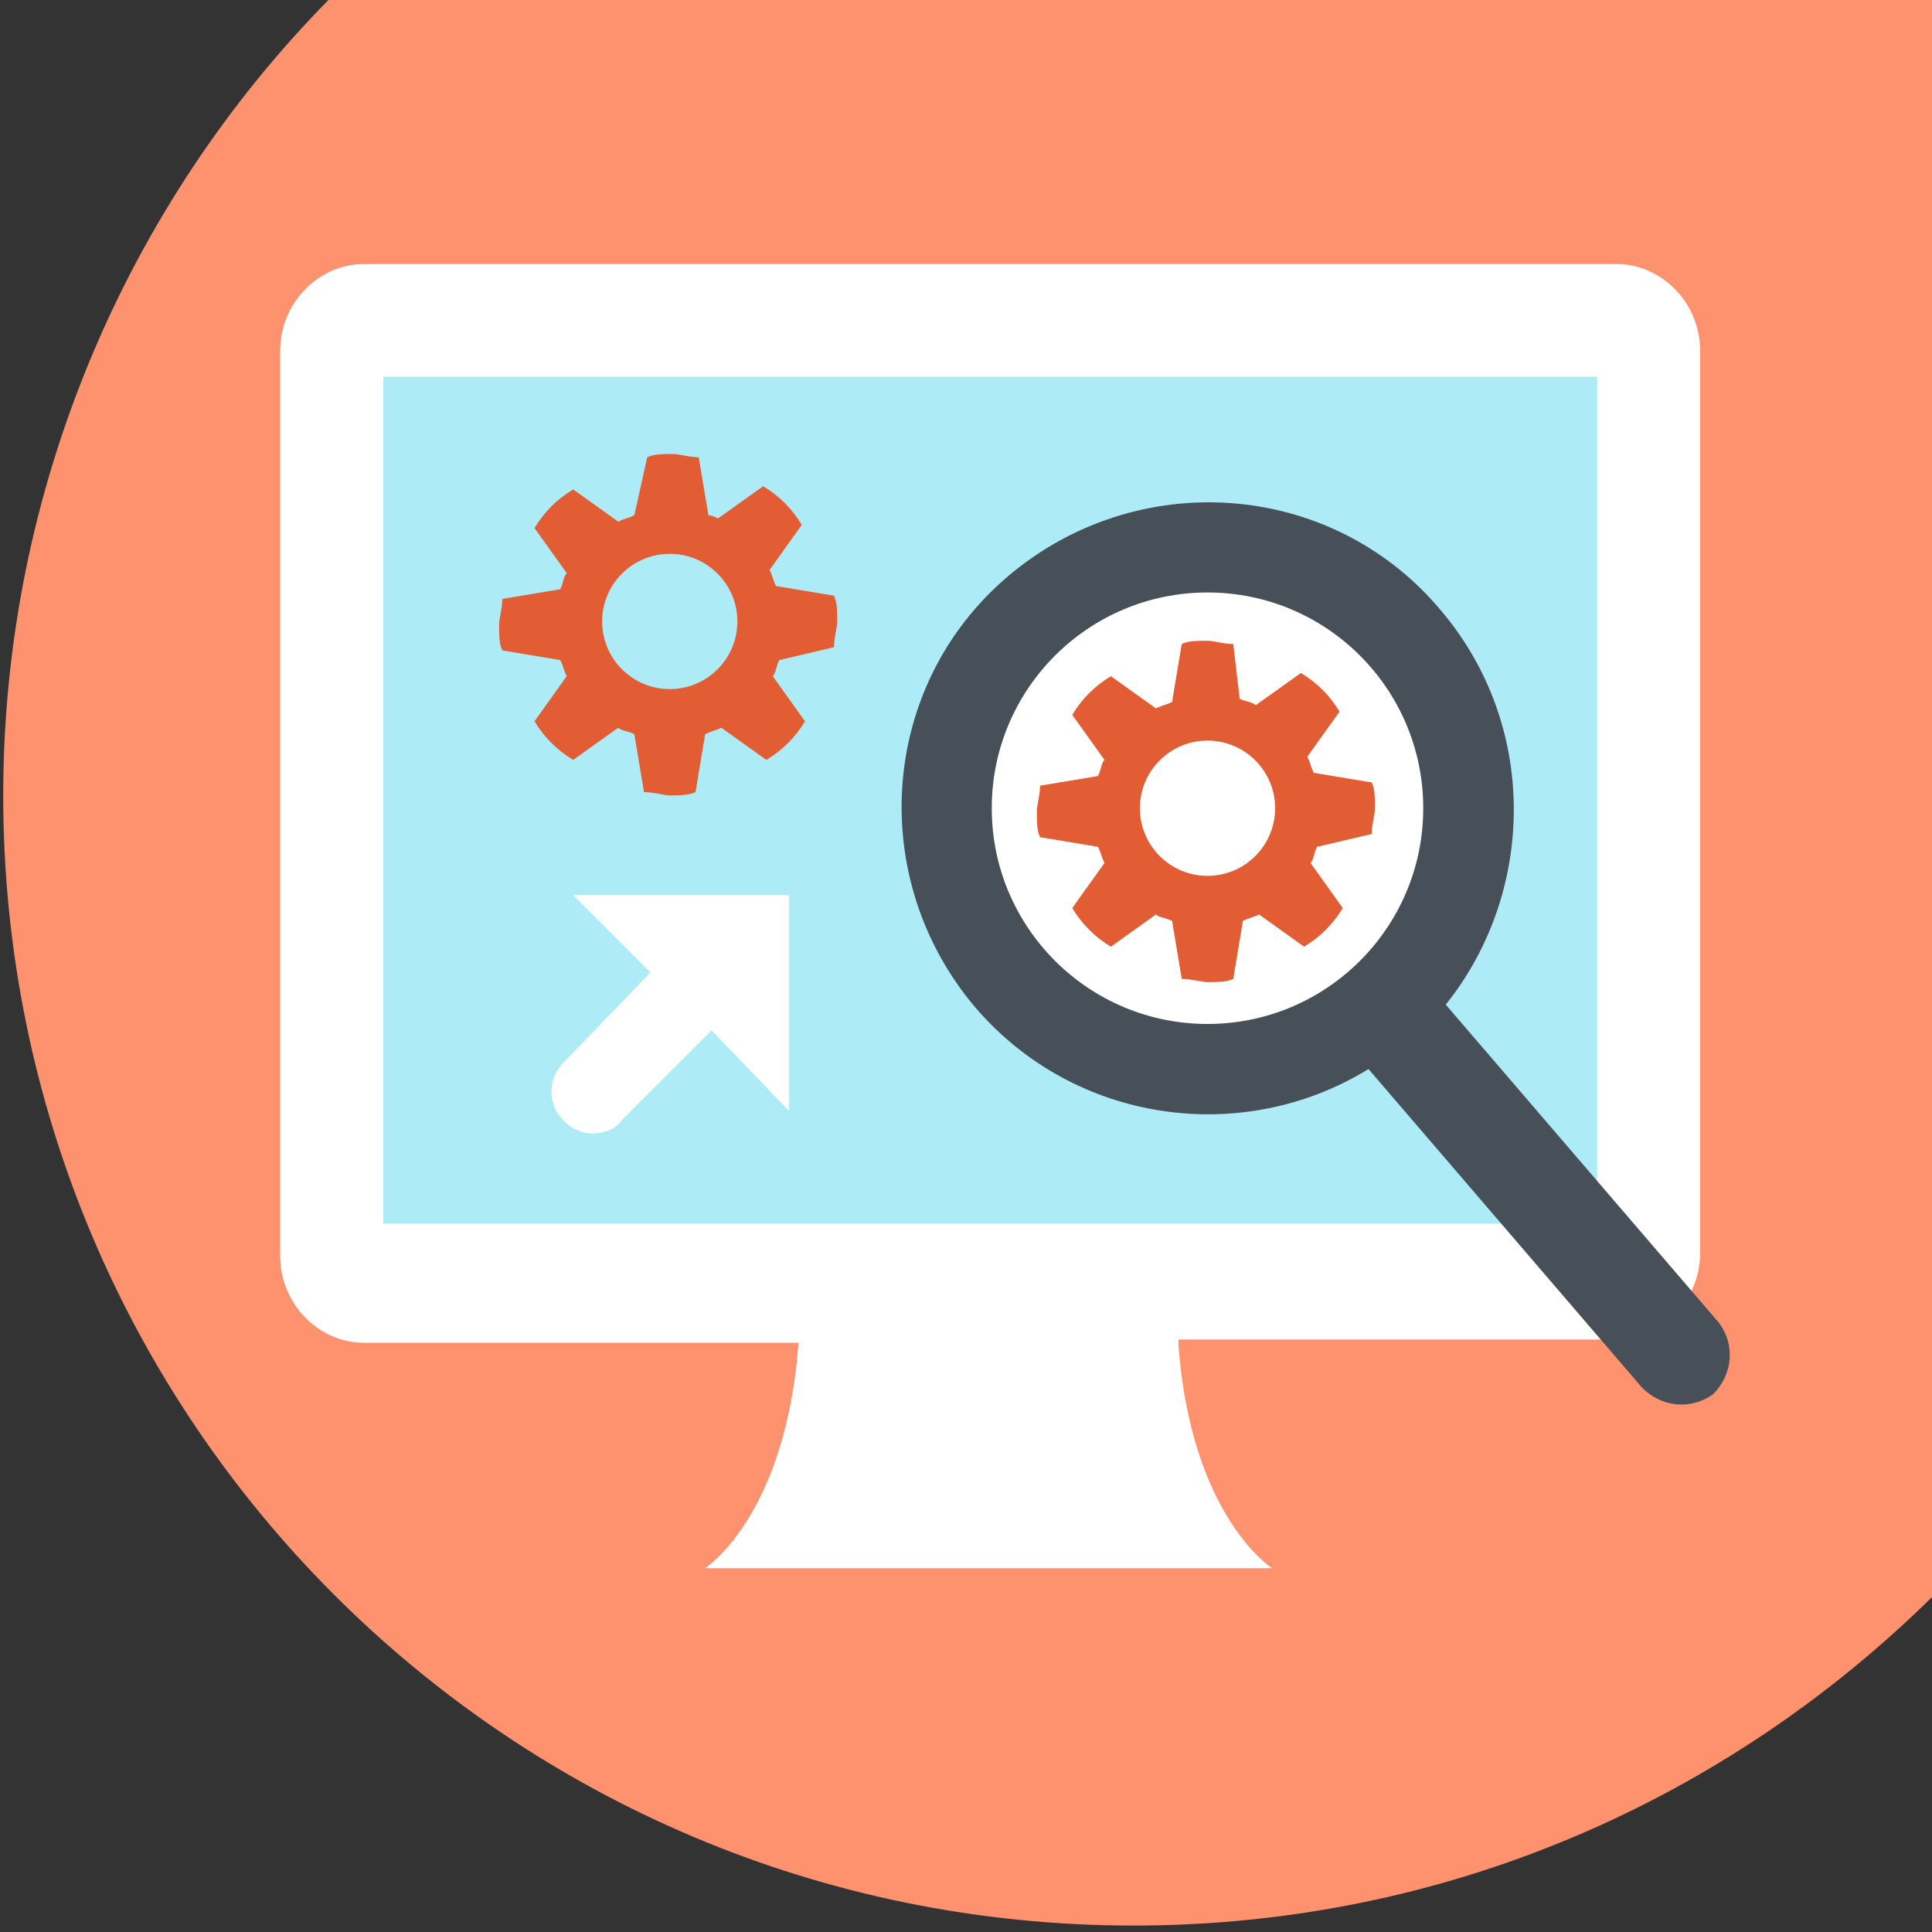 <?xml version="1.0" encoding="utf-8"?>
<!-- Generator: Adobe Illustrator 18.0.0, SVG Export Plug-In . SVG Version: 6.00 Build 0)  -->
<!DOCTYPE svg PUBLIC "-//W3C//DTD SVG 1.1//EN" "http://www.w3.org/Graphics/SVG/1.1/DTD/svg11.dtd">
<svg version="1.1" id="图层_1" xmlns="http://www.w3.org/2000/svg" xmlns:xlink="http://www.w3.org/1999/xlink" x="0px" y="0px"
	 viewBox="0 0 60 60" enable-background="new 0 0 60 60" xml:space="preserve">
<rect x="0" y="0" width="60" height="60" fill="#333333" stroke="none"/>
<g>
	<path fill="#FF926E" d="M35.2,59.8c9.7,0,18.4-3.9,24.8-10.2V0H10.2C4,6.3,0.1,15.1,0.1,24.7C0.1,44.1,15.8,59.8,35.2,59.8z"/>
</g>
<g>
	<path fill="#FFFFFF" d="M50.2,8.2H11.3c-1.4,0-2.6,1.2-2.6,2.7V39c0,1.5,1.2,2.7,2.6,2.7h13.5c-0.4,5.4-2.9,7-2.9,7h17.6
		c0,0-2.5-1.6-2.9-6.9v-0.2h13.6c1.4,0,2.6-1.2,2.6-2.7V10.9C52.8,9.4,51.6,8.2,50.2,8.2z"/>
	<rect x="11.9" y="11.7" fill="#ADEBF6" width="37.7" height="26.3"/>
	<path fill="#E25D34" d="M25.9,20.1c0-0.3,0.1-0.6,0.1-0.8c0-0.3,0-0.6-0.1-0.8l-1.8-0.3c-0.1-0.2-0.1-0.3-0.2-0.5l1-1.4
		c-0.3-0.5-0.7-0.9-1.2-1.2l-1.4,1C22.3,16.1,22.1,16,22,16l-0.3-1.8c-0.3,0-0.6-0.1-0.8-0.1c-0.3,0-0.6,0-0.8,0.1L19.7,16
		c-0.2,0.1-0.3,0.1-0.5,0.2l-1.4-1c-0.5,0.3-0.9,0.7-1.2,1.2l1,1.4c-0.1,0.1-0.1,0.3-0.2,0.5l-1.8,0.3c0,0.3-0.1,0.6-0.1,0.8
		c0,0.3,0,0.6,0.1,0.8l1.8,0.3c0.1,0.2,0.1,0.3,0.2,0.5l-1,1.4c0.3,0.5,0.7,0.9,1.2,1.2l1.4-1c0.1,0.1,0.3,0.1,0.5,0.2l0.3,1.8
		c0.3,0,0.6,0.1,0.8,0.1c0.3,0,0.6,0,0.8-0.1l0.3-1.8c0.2-0.1,0.3-0.1,0.5-0.2l1.4,1c0.5-0.3,0.9-0.7,1.2-1.2l-1-1.4
		c0.1-0.1,0.1-0.3,0.2-0.5L25.9,20.1z"/>
	<circle fill="#ADEBF6" cx="20.8" cy="19.3" r="2.1"/>
	<path fill="#475059" d="M44.7,18.9c-3.4-4-9.4-4.4-13.4-1c-4,3.4-4.4,9.4-1,13.4c3.1,3.6,8.3,4.3,12.2,1.9l8.5,9.9
		c0.6,0.6,1.5,0.7,2.2,0.2c0.6-0.6,0.7-1.5,0.2-2.2l-8.5-9.9C47.7,27.7,47.8,22.5,44.7,18.9z"/>
	<circle fill="#FFFFFF" cx="37.5" cy="25.1" r="6.7"/>
	<path fill="#E25D34" d="M42.6,25.9c0-0.3,0.1-0.6,0.1-0.8c0-0.3,0-0.6-0.1-0.8L40.8,24c-0.1-0.2-0.1-0.3-0.2-0.5l1-1.4
		c-0.3-0.5-0.7-0.9-1.2-1.2l-1.4,1c-0.1-0.1-0.3-0.1-0.5-0.2L38.3,20c-0.3,0-0.6-0.1-0.8-0.1c-0.3,0-0.6,0-0.8,0.1l-0.3,1.8
		c-0.2,0.1-0.3,0.1-0.5,0.2l-1.4-1c-0.5,0.3-0.9,0.7-1.2,1.2l1,1.4c-0.1,0.1-0.1,0.3-0.2,0.5l-1.8,0.3c0,0.3-0.1,0.6-0.1,0.8
		c0,0.3,0,0.6,0.1,0.8l1.8,0.3c0.1,0.2,0.1,0.3,0.2,0.5l-1,1.4c0.3,0.5,0.7,0.9,1.2,1.2l1.4-1c0.1,0.1,0.3,0.1,0.5,0.2l0.3,1.8
		c0.3,0,0.6,0.1,0.8,0.1c0.3,0,0.6,0,0.8-0.1l0.3-1.8c0.2-0.1,0.3-0.1,0.5-0.2l1.4,1c0.5-0.3,0.9-0.7,1.2-1.2l-1-1.4
		c0.1-0.1,0.1-0.3,0.2-0.5L42.6,25.9z"/>
	<circle fill="#FFFFFF" cx="37.5" cy="25.1" r="2.1"/>
	<path fill="#FFFFFF" d="M24.5,34.5l0-6.7l-6.7,0l2.4,2.4L17.5,33c-0.5,0.5-0.5,1.3,0,1.8c0.3,0.3,0.6,0.4,0.9,0.4
		c0.3,0,0.7-0.1,0.9-0.4l2.8-2.8L24.5,34.5z"/>
</g>
</svg>
